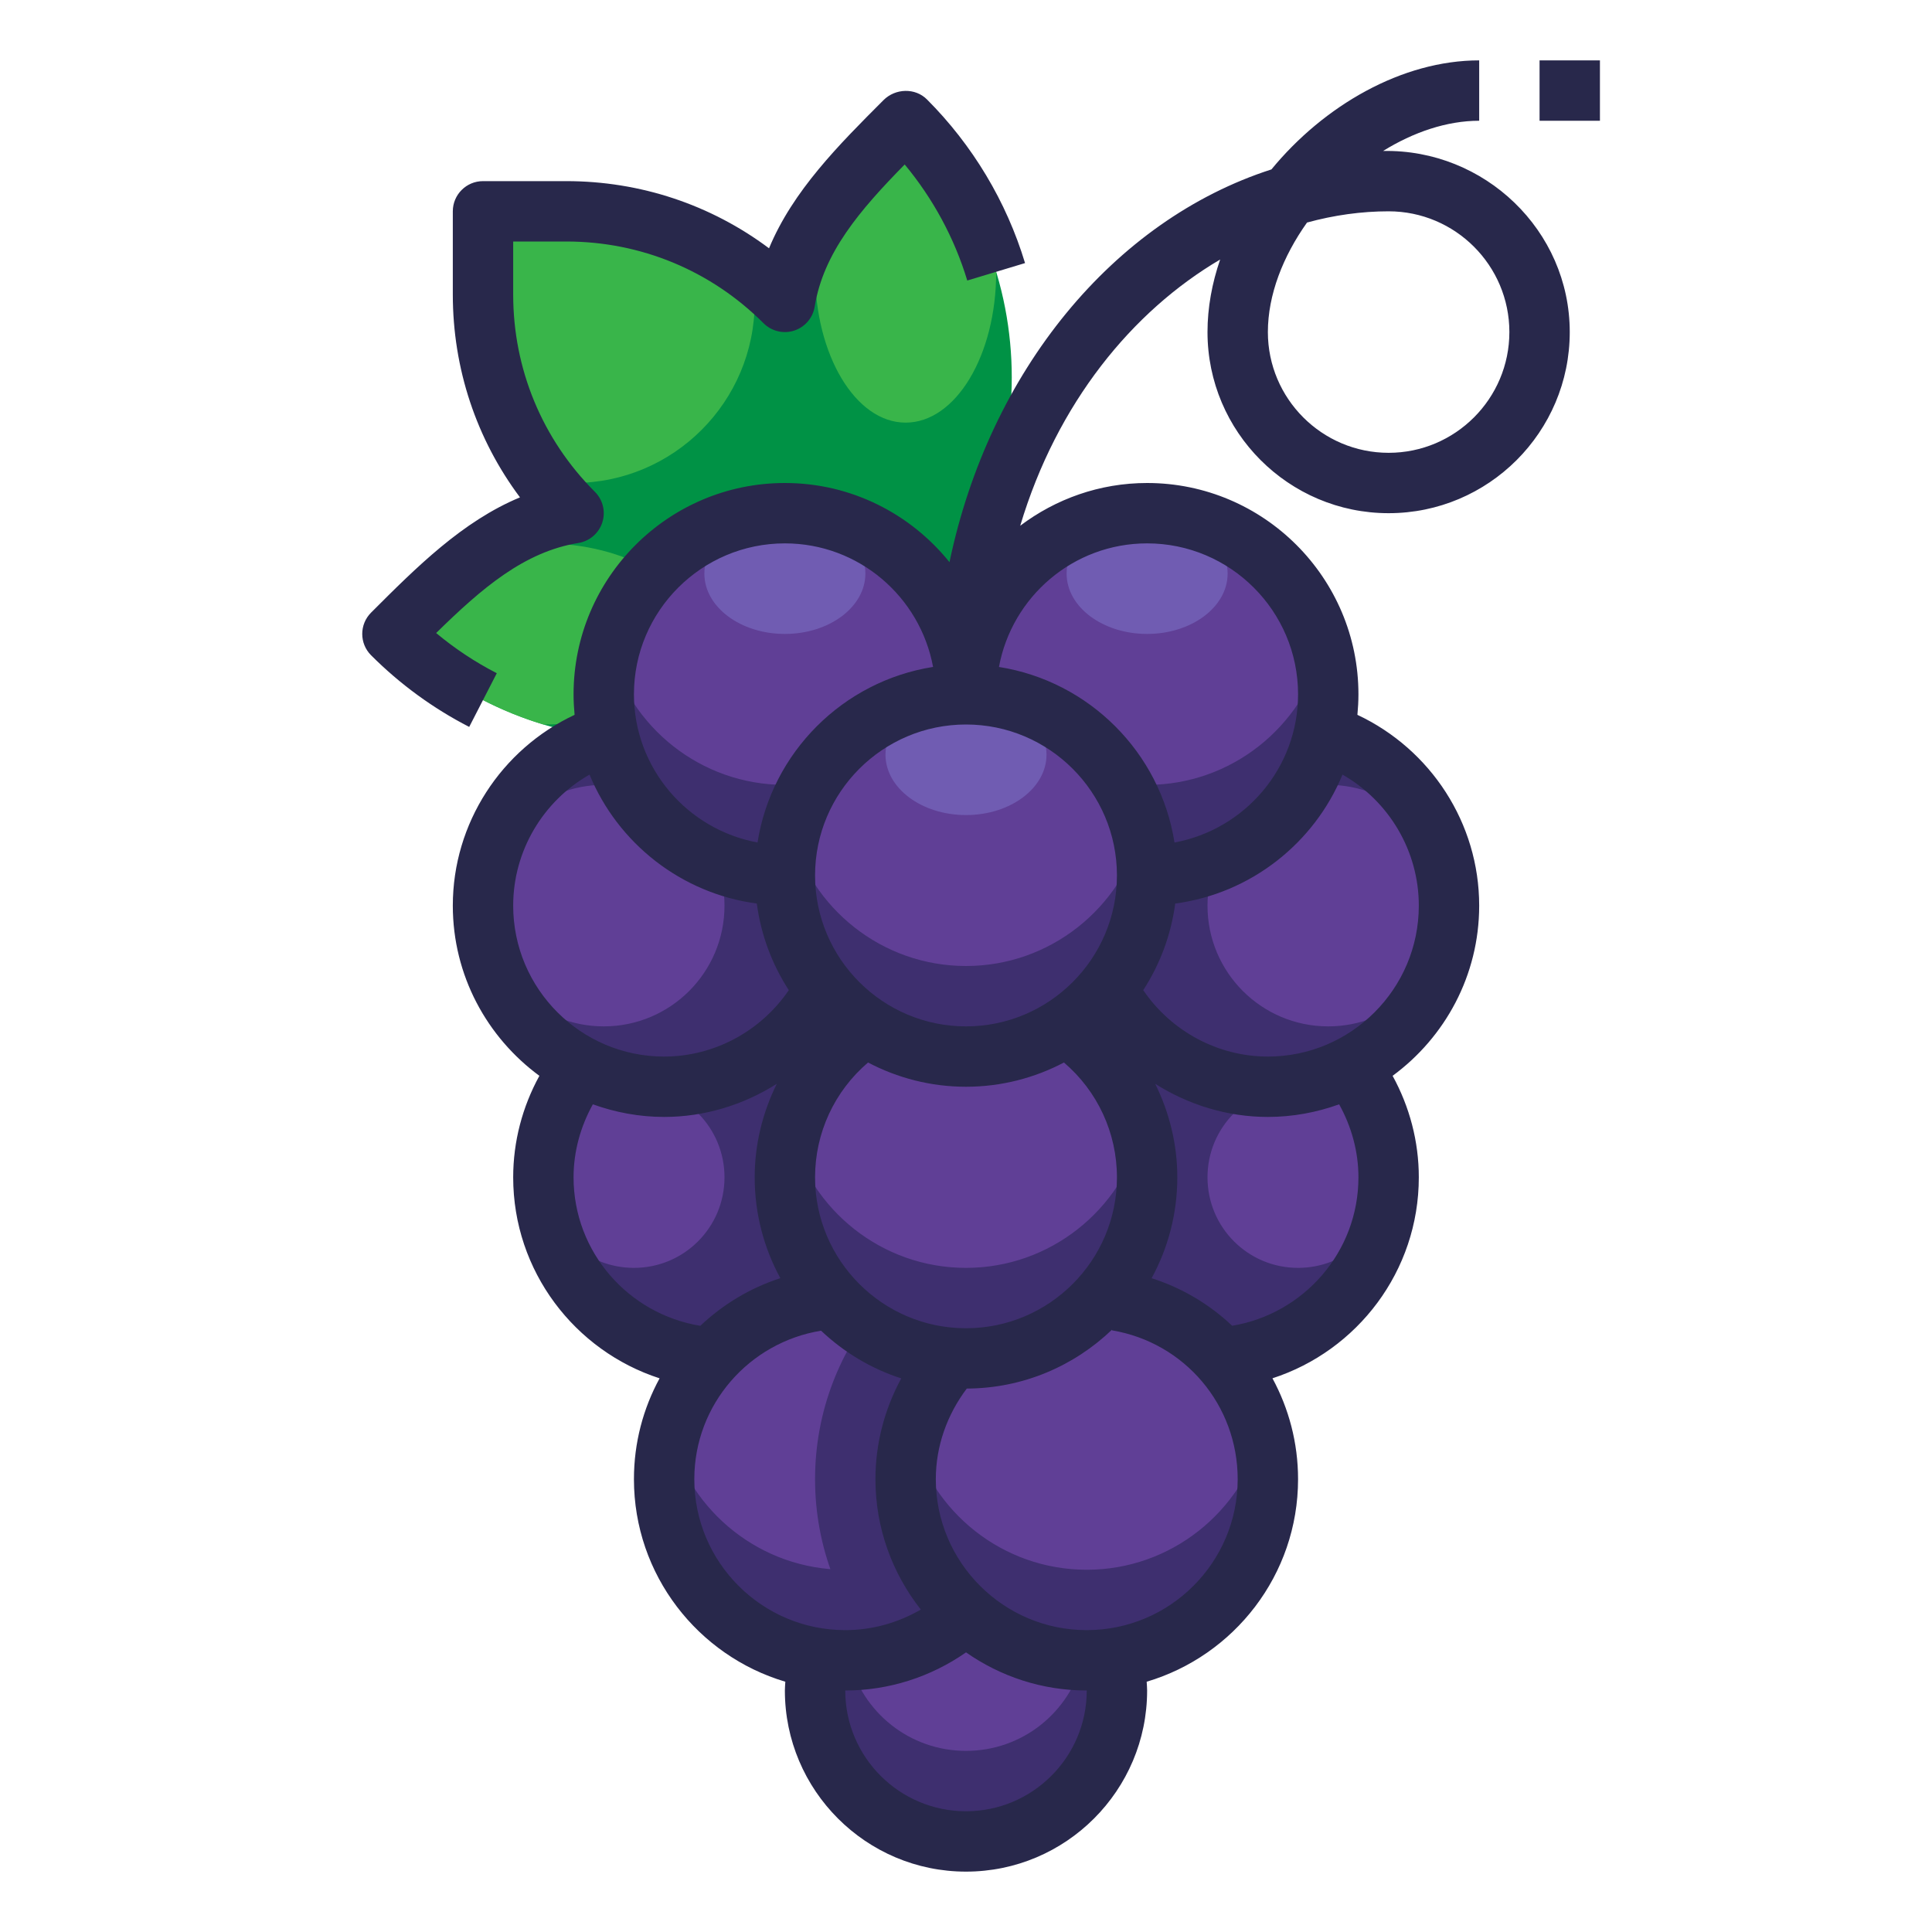 <?xml version="1.0" ?>
<svg enable-background="new 0 0 64 64" id="Filled_Outline_1_" version="1.1" viewBox="0 0 64 64" xml:space="preserve" xmlns="http://www.w3.org/2000/svg"><title/><desc/><g><g><g><g><path d="M30,4c4.688,4.688,4.688,12.312,0,17s-12.312,4.688-17,0c1.853-1.853,3.603-3.611,6-4l0,0      c-1.921-1.921-3-4.526-3-7.243V7h2.757c2.717,0,5.322,1.079,7.243,3l0,0C26.389,7.603,28.147,5.853,30,4z" fill="#009245"/></g></g><path d="M25,10c0,3.31-2.69,6-6,6c-0.32,0-0.63-0.02-0.93-0.08c-0.53-0.69-0.96-1.44-1.29-2.24    C16.27,12.44,16,11.12,16,9.76V7h2.76c2.23,0,4.4,0.73,6.16,2.07C24.98,9.37,25,9.68,25,10z M30,4c-0.92,0.92-1.83,1.82-2.55,2.79    C27.37,6.89,27.3,7,27.23,7.11v0.01C27.08,7.7,27,8.34,27,9c0,2.76,1.34,5,3,5s3-2.23,3-4.99V9C32.45,7.17,31.44,5.44,30,4z     M18,18c-0.66,0-1.29,0.08-1.87,0.22c0,0-0.01,0-0.02,0.01C15.02,18.98,14.02,19.98,13,21c1.44,1.44,3.17,2.45,5,3h0.01    c2.76,0,4.99-1.34,4.99-3C23,19.34,20.76,18,18,18z" fill="#39B54A"/><path d="M48,30c0-2.666-1.74-4.922-4.144-5.704C43.948,23.878,44,23.445,44,23c0-3.314-2.686-6-6-6s-6,2.686-6,6    c0-3.314-2.686-6-6-6s-6,2.686-6,6c0,0.445,0.052,0.878,0.144,1.296C17.74,25.078,16,27.334,16,30    c0,2.325,1.325,4.337,3.258,5.333C18.472,36.347,18,37.617,18,39c0,3.164,2.451,5.75,5.557,5.978C22.593,46.042,22,47.45,22,49    c0,3.014,2.225,5.502,5.121,5.929C27.046,55.274,27,55.631,27,56c0,2.761,2.239,5,5,5s5-2.239,5-5    c0-0.369-0.046-0.726-0.121-1.071C39.775,54.502,42,52.014,42,49c0-1.55-0.593-2.958-1.557-4.022C43.549,44.75,46,42.164,46,39    c0-1.383-0.472-2.653-1.258-3.667C46.675,34.337,48,32.325,48,30z" fill="#603F96"/><path d="M34,49c0,2.9-2.06,5.32-4.8,5.88C27.83,53.31,27,51.25,27,49s0.83-4.31,2.2-5.88    C31.94,43.68,34,46.1,34,49z" fill="#603F96"/><path d="M16.02,29.59c0.17-2.48,1.84-4.55,4.12-5.29c0.14,0.65,0.39,1.25,0.73,1.8C20.59,26.03,20.3,26,20,26    C17.93,26,16.23,27.57,16.02,29.59z" fill="#3E2F6F"/><path d="M44,26c-0.3,0-0.59,0.03-0.87,0.1c0.34-0.55,0.59-1.15,0.73-1.8c2.28,0.74,3.95,2.81,4.12,5.29    C47.77,27.57,46.07,26,44,26z" fill="#3E2F6F"/><path d="M37,56c0,2.76-2.24,5-5,5s-5-2.24-5-5c0-0.37,0.04-0.73,0.12-1.07C27.41,54.98,27.7,55,28,55    c0.04,0,0.09,0,0.13-0.01c0.44,1.73,2,3.01,3.87,3.01s3.43-1.28,3.87-3.01C35.91,55,35.96,55,36,55c0.3,0,0.59-0.02,0.88-0.07    C36.96,55.27,37,55.63,37,56z M28,34.54c-0.38-0.34-0.8-0.64-1.26-0.87C25.65,35.09,23.93,36,22,36c-0.99,0-1.92-0.24-2.74-0.66    c-0.73,0.93-1.18,2.09-1.24,3.35C18.17,37.18,19.44,36,21,36c1.66,0,3,1.34,3,3c0,1.66-1.34,3-3,3c-1.56,0-2.83-1.18-2.98-2.69    c0.14,3.02,2.54,5.45,5.54,5.67c1-1.12,2.41-1.85,4-1.95C26.59,41.97,26,40.56,26,39C26,37.23,26.77,35.63,28,34.54z M30.52,51.44    C29.76,51.8,28.9,52,28,52c-2.79,0-5.14-1.92-5.8-4.5C22.07,47.98,22,48.48,22,49c0,3.31,2.69,6,6,6c1.54,0,2.94-0.58,4-1.54    C31.37,52.91,30.86,52.22,30.52,51.44z M26,29c-0.81,0-1.58-0.16-2.28-0.45C23.9,29,24,29.49,24,30c0,2.21-1.79,4-4,4    c-2.07,0-3.77-1.57-3.98-3.59C16.23,33.53,18.83,36,22,36c2.32,0,4.33-1.32,5.33-3.24C26.49,31.73,26,30.43,26,29z M43,42    c-1.66,0-3-1.34-3-3c0-1.66,1.34-3,3-3c1.56,0,2.83,1.18,2.98,2.69c-0.06-1.26-0.51-2.42-1.24-3.35C43.92,35.76,42.99,36,42,36    c-1.93,0-3.65-0.91-4.74-2.33C36.8,33.9,36.38,34.2,36,34.54c1.23,1.09,2,2.69,2,4.46c0,1.56-0.59,2.97-1.56,4.03    c1.59,0.1,3,0.83,4,1.95c3-0.22,5.4-2.65,5.54-5.67C45.83,40.82,44.56,42,43,42z M30,49c0-1.77,0.77-3.37,2-4.46    c-0.78-0.71-1.74-1.2-2.8-1.42C27.83,44.69,27,46.75,27,49s0.83,4.31,2.2,5.88c1.06-0.22,2.02-0.71,2.8-1.42    C30.77,52.37,30,50.77,30,49z M41.81,47.5C41.14,50.08,38.79,52,36,52s-5.14-1.92-5.8-4.5C30.07,47.98,30,48.48,30,49    c0,3.31,2.69,6,6,6s6-2.69,6-6C42,48.48,41.93,47.98,41.81,47.5z M44,34c-2.21,0-4-1.79-4-4c0-0.51,0.1-1,0.28-1.45    C39.58,28.84,38.81,29,38,29c0,1.43-0.49,2.73-1.33,3.76c1,1.92,3.01,3.24,5.33,3.24c3.17,0,5.77-2.47,5.98-5.59    C47.77,32.43,46.07,34,44,34z M26,26c-2.79,0-5.14-1.92-5.8-4.5C20.07,21.98,20,22.48,20,23c0,3.31,2.69,6,6,6    c0-1.12,0.31-2.17,0.85-3.06C26.57,25.98,26.29,26,26,26z M43.81,21.5C43.14,24.08,40.79,26,38,26c-0.29,0-0.57-0.02-0.85-0.06    C37.69,26.83,38,27.88,38,29c3.31,0,6-2.69,6-6C44,22.48,43.93,21.98,43.81,21.5z M37.81,27.5C37.14,30.08,34.79,32,32,32    s-5.14-1.92-5.8-4.5C26.07,27.98,26,28.48,26,29c0,3.31,2.69,6,6,6s6-2.69,6-6C38,28.48,37.93,27.98,37.81,27.5z M37.81,37.5    C37.14,40.08,34.79,42,32,42s-5.14-1.92-5.8-4.5C26.07,37.98,26,38.48,26,39c0,3.31,2.69,6,6,6s6-2.69,6-6    C38,38.48,37.93,37.98,37.81,37.5z" fill="#3E2F6F"/><path d="M32,27c-1.473,0-2.667-0.895-2.667-2s1.194-2,2.667-2s2.667,0.895,2.667,2S33.473,27,32,27z M40.667,19    c0-1.105-1.194-2-2.667-2s-2.667,0.895-2.667,2s1.194,2,2.667,2S40.667,20.105,40.667,19z M28.667,19c0-1.105-1.194-2-2.667-2    s-2.667,0.895-2.667,2s1.194,2,2.667,2S28.667,20.105,28.667,19z" fill="#705CB2"/></g><path d="M15.543,24.08c-1.197-0.615-2.291-1.414-3.25-2.373c-0.391-0.391-0.391-1.023,0-1.414   c1.5-1.5,3.025-3.025,4.932-3.817C15.781,14.545,15,12.211,15,9.757V7c0-0.552,0.448-1,1-1h2.757c2.454,0,4.788,0.781,6.718,2.225   c0.791-1.906,2.313-3.428,3.794-4.91c0.391-0.39,1.046-0.413,1.437-0.022c1.511,1.511,2.635,3.386,3.25,5.422l-1.914,0.578   c-0.424-1.402-1.133-2.714-2.073-3.844c-1.496,1.523-2.693,2.928-2.982,4.711c-0.06,0.371-0.323,0.676-0.68,0.792   c-0.356,0.115-0.749,0.021-1.014-0.245C23.547,8.961,21.226,8,18.757,8H17v1.757c0,2.469,0.961,4.79,2.707,6.536   c0.266,0.265,0.36,0.657,0.245,1.014c-0.115,0.357-0.421,0.62-0.792,0.68c-1.79,0.29-3.197,1.495-4.712,2.983   c0.62,0.517,1.292,0.963,2.009,1.331L15.543,24.08z M52,11c0,3.309-2.691,6-6,6s-6-2.691-6-6c0-0.807,0.149-1.618,0.419-2.403   c-2.911,1.713-5.405,4.75-6.623,8.819C34.969,16.531,36.422,16,38,16c3.86,0,7,3.14,7,7c0,0.229-0.013,0.456-0.034,0.68   C47.398,24.823,49,27.272,49,30c0,2.313-1.133,4.362-2.868,5.638C46.694,36.661,47,37.813,47,39c0,3.109-2.039,5.748-4.848,6.658   C42.692,46.656,43,47.793,43,49c0,3.17-2.12,5.851-5.015,6.709C37.99,55.806,38,55.903,38,56c0,3.309-2.691,6-6,6s-6-2.691-6-6   c0-0.097,0.01-0.194,0.015-0.291C23.12,54.851,21,52.17,21,49c0-1.209,0.308-2.347,0.85-3.341C19.04,44.749,17,42.11,17,39   c0-1.187,0.306-2.339,0.868-3.362C16.133,34.362,15,32.314,15,30c0-2.728,1.602-5.177,4.034-6.32C19.013,23.456,19,23.229,19,23   c0-3.86,3.14-7,7-7c2.203,0,4.169,1.026,5.453,2.622c1.322-6.32,5.431-11.326,10.665-13.01C43.857,3.495,46.442,2,49,2v2   c-1.072,0-2.177,0.378-3.184,1.001C49.173,4.937,52,7.63,52,11z M37,39c0-1.476-0.647-2.857-1.755-3.803   C34.274,35.707,33.171,36,32,36s-2.274-0.293-3.245-0.803C27.647,36.143,27,37.524,27,39c0,2.757,2.243,5,5,5S37,41.757,37,39z    M37,29c0-2.757-2.243-5-5-5s-5,2.243-5,5s2.243,5,5,5S37,31.757,37,29z M21,23c0,2.447,1.769,4.48,4.094,4.908   c0.471-2.985,2.829-5.344,5.815-5.815C30.48,19.769,28.447,18,26,18C23.243,18,21,20.243,21,23z M22,35   c1.658,0,3.203-0.839,4.13-2.2c-0.551-0.848-0.92-1.822-1.06-2.869c-2.511-0.336-4.605-2.003-5.541-4.271   C17.99,26.538,17,28.185,17,30C17,32.757,19.243,35,22,35z M23.199,43.919c0.748-0.707,1.649-1.254,2.651-1.578   C25.308,41.347,25,40.209,25,39c0-1.094,0.263-2.147,0.732-3.097C24.629,36.6,23.342,37,22,37c-0.829,0-1.622-0.153-2.361-0.418   C19.231,37.318,19,38.144,19,39C19,41.483,20.824,43.533,23.199,43.919z M28,54c0.888,0,1.747-0.242,2.503-0.681   C29.565,52.128,29,50.63,29,49c0-1.178,0.302-2.321,0.855-3.339c-1.004-0.324-1.906-0.871-2.656-1.58   C24.824,44.467,23,46.517,23,49C23,51.757,25.243,54,28,54z M36,56c-1.487,0-2.864-0.469-3.999-1.263   C30.832,55.553,29.441,56,28,56c0,2.206,1.794,4,4,4S36,58.206,36,56z M41,49c0-2.452-1.752-4.526-4.166-4.931l0.004-0.023   c-1.252,1.201-2.945,1.945-4.812,1.952C31.373,46.863,31,47.907,31,49c0,2.757,2.243,5,5,5S41,51.757,41,49z M44.361,36.582   C43.622,36.848,42.829,37,42,37c-1.342,0-2.629-0.4-3.732-1.097C38.737,36.853,39,37.906,39,39c0,1.209-0.309,2.348-0.851,3.342   c1.017,0.325,1.922,0.869,2.668,1.576C43.185,43.524,45,41.477,45,39C45,38.144,44.769,37.318,44.361,36.582z M44.472,25.66   c-0.936,2.268-3.03,3.935-5.541,4.271c-0.14,1.047-0.509,2.021-1.06,2.869C38.797,34.161,40.342,35,42,35c2.757,0,5-2.243,5-5   C47,28.185,46.01,26.538,44.472,25.66z M33.092,22.094c2.985,0.471,5.344,2.829,5.815,5.815C41.231,27.48,43,25.447,43,23   c0-2.757-2.243-5-5-5C35.553,18,33.52,19.769,33.092,22.094z M50,11c0-2.206-1.794-4-4-4c-0.898,0-1.806,0.126-2.703,0.372   C42.5,8.492,42,9.768,42,11c0,2.206,1.794,4,4,4S50,13.206,50,11z M51,2v2h2V2H51z" fill="#28284B"/></g></svg>